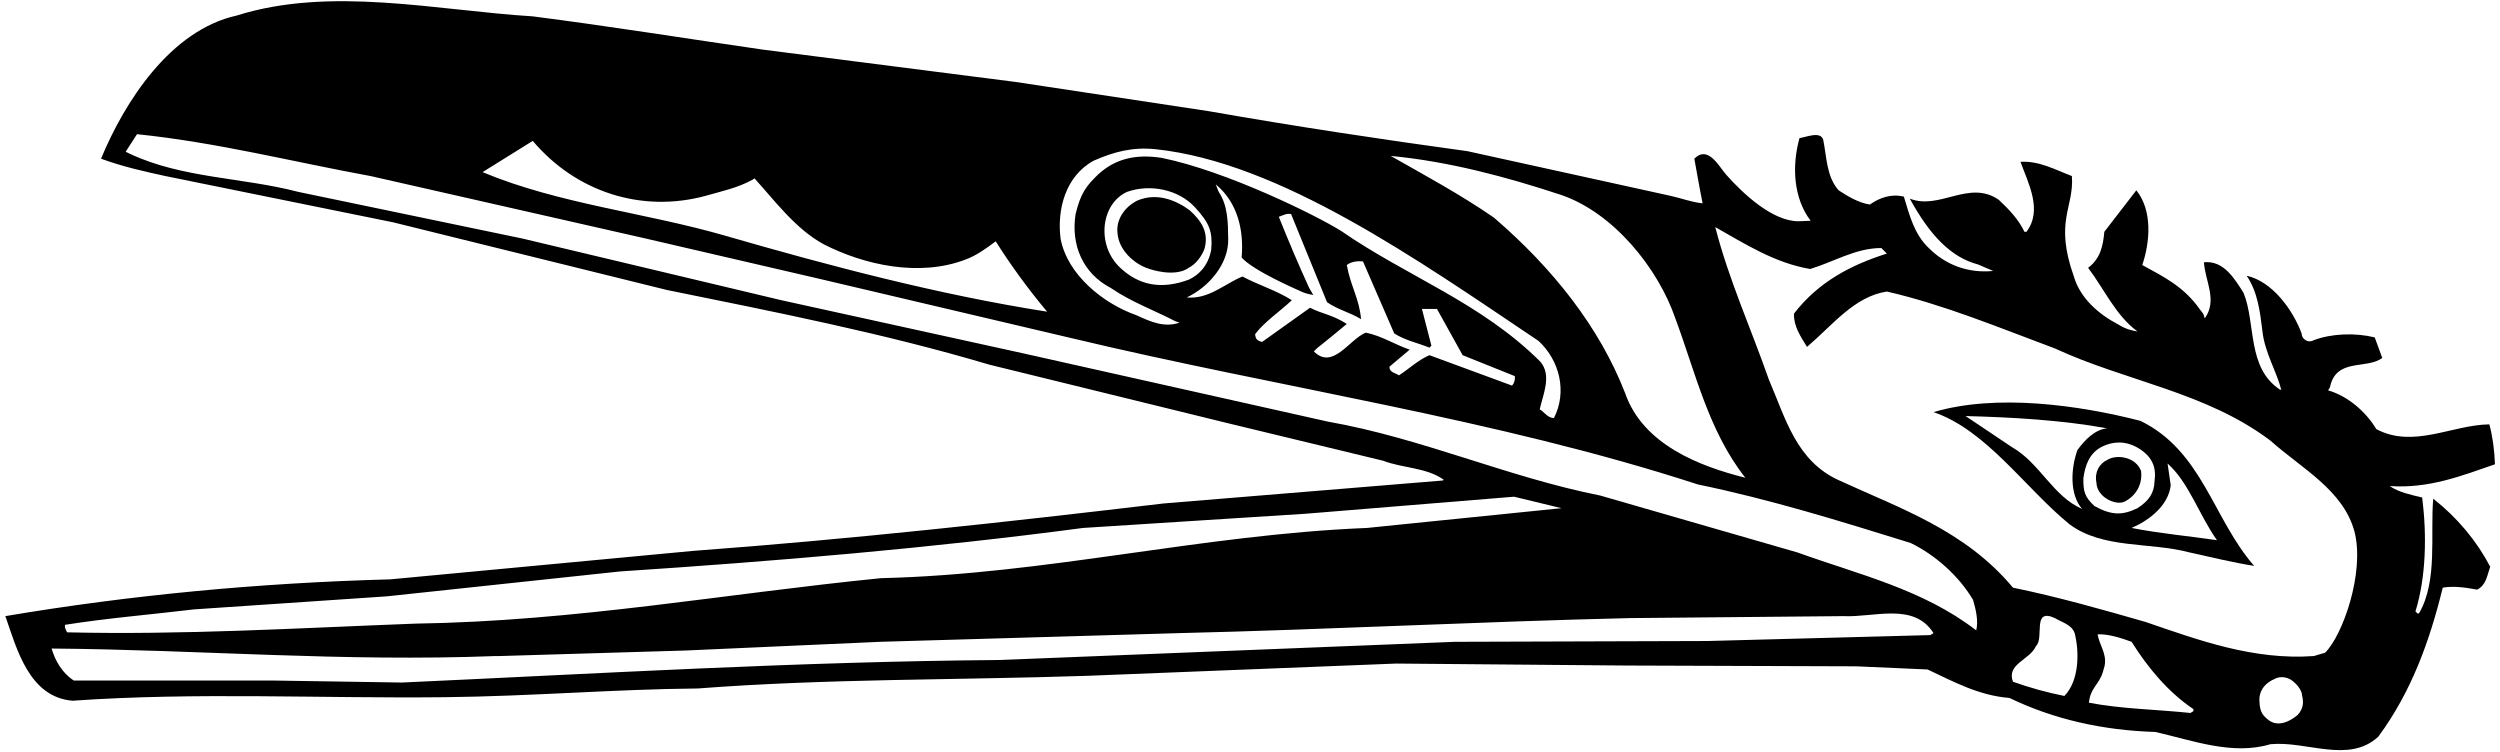 <?xml version="1.0" encoding="UTF-8"?>
<svg xmlns="http://www.w3.org/2000/svg" xmlns:xlink="http://www.w3.org/1999/xlink" width="505pt" height="152pt" viewBox="0 0 505 152" version="1.1">
<g id="surface1">
<path style=" stroke:none;fill-rule:nonzero;fill:rgb(0%,0%,0%);fill-opacity:1;" d="M 491.516 100.734 C 490.879 107.844 492.473 117.348 488.641 123.895 C 488.32 124.055 488.16 123.734 487.922 123.496 C 490.078 116.547 490.238 108.082 489.281 100.496 C 486.965 99.938 484.566 99.457 482.73 98.18 C 490.637 98.738 497.266 96.105 503.977 93.789 C 503.895 90.992 503.496 88.117 502.855 85.723 C 495.348 85.801 487.523 90.672 480.016 86.68 C 477.859 83.086 474.188 79.973 470.273 78.852 L 470.633 78.293 C 471.852 72.195 478.02 74.699 481.215 72.305 L 479.695 68.152 C 475.781 67.195 470.992 67.352 467.398 68.711 C 466.121 69.43 464.922 68.391 464.922 67.352 C 463.164 62.641 459.094 56.891 453.82 55.695 C 456.059 58.969 456.535 62.961 457.016 66.953 C 457.496 71.266 459.891 75.02 460.848 78.852 C 460.77 78.773 460.688 78.613 460.531 78.695 C 453.82 74.223 455.738 65.355 453.184 59.129 C 451.344 56.254 449.188 52.578 445.195 52.977 C 445.438 56.812 447.992 60.645 445.355 64.32 C 445.027 63.082 445.055 63.449 444.355 62.473 C 441.164 57.918 437.129 55.934 432.738 53.539 C 434.336 48.824 434.812 42.516 431.539 38.441 L 425.07 46.828 C 424.832 49.625 424.273 52.262 421.797 54.098 C 425.07 58.41 427.387 63.762 431.777 66.953 C 430.902 66.793 429.562 66.613 427.805 65.496 C 423.973 63.5 420.199 60.246 418.922 55.852 C 414.93 44.613 419 41.957 418.523 35.566 C 415.168 34.289 411.895 32.453 408.141 32.691 C 409.656 36.926 412.691 42.438 409.34 46.828 L 408.938 46.828 C 407.82 44.434 405.902 42.355 403.746 40.359 C 397.758 36.207 391.77 42.516 385.777 40.121 C 389.812 47.508 394.086 51.98 399.555 53.418 L 402.629 54.734 C 397.68 55.215 393.125 53.617 389.613 50.102 C 386.656 47.309 385.699 43.395 384.582 39.723 C 382.023 39.082 379.629 39.961 377.715 41.316 C 375.555 41 373.32 39.723 371.402 38.441 C 368.93 35.648 369.008 31.734 368.289 28.223 C 367.73 26.465 365.016 27.66 363.496 27.902 C 361.922 33.551 362.277 40.062 365.754 44.594 L 363.336 44.691 C 358.086 44.734 352.156 39.184 348.723 35.328 C 347.203 33.625 345.051 29.258 342.254 32.055 C 342.812 35.09 343.371 38.363 343.93 41.078 C 341.695 40.84 339.617 40.039 337.461 39.562 L 296.414 30.535 C 278.922 28.141 261.512 25.508 244.262 22.473 L 205.211 16.562 L 154.02 10.012 C 138.523 7.777 123.191 5.301 107.617 3.305 C 88.211 2.105 66.73 -2.844 47.801 3.145 C 34.465 6.098 25.203 20.477 20.41 32.055 C 24.723 33.652 29.035 34.609 33.426 35.566 L 79.426 44.91 L 134.691 58.57 C 156.652 63.039 178.617 67.352 199.859 73.664 L 248.336 85.562 L 279.402 93.07 C 283.316 94.586 288.188 94.426 291.621 96.902 L 291.461 97.062 L 235.078 101.695 C 203.371 105.449 172.309 108.883 140.043 111.277 L 78.867 117.027 C 52.195 117.746 26.16 120.223 1.082 124.457 C 3.398 131.082 5.875 140.828 14.66 141.547 C 39.578 139.789 64.844 141.113 89.762 140.836 C 107.688 140.637 123.832 139.23 141 139.07 C 166.957 137.074 193.152 137.395 219.586 136.516 L 282.039 134.039 L 328.598 134.438 L 374.996 134.598 L 389.371 135.234 C 394.645 137.711 399.754 140.508 405.902 140.984 C 414.848 145.301 424.75 147.535 435.371 147.855 C 442.801 149.531 450.945 152.645 458.613 150.332 C 465.961 149.613 474.426 154.324 480.414 148.812 C 487.125 139.707 490.797 129.484 493.434 118.707 C 495.75 118.305 498.145 118.707 500.383 119.105 C 502.137 118.227 502.355 116.488 503.016 114.473 C 500.301 109.281 496.387 104.57 491.516 100.734 Z M 315.422 39.402 C 325.883 42.996 334.906 54.098 338.422 64.32 C 342.492 75.262 345.129 87.078 352.555 96.504 C 343.293 94.188 331.871 89.793 328.277 79.414 C 323.086 66.074 313.664 54.176 301.766 43.953 C 295.055 39.32 287.949 35.488 280.922 31.496 C 292.66 32.613 304.32 35.727 315.422 39.402 Z M 220.941 32.453 C 224.938 30.695 228.691 29.66 233.402 30.137 C 258.477 32.773 286.43 52.5 310.789 68.871 C 315.02 72.785 316.617 79.094 313.902 84.445 C 312.625 84.445 311.984 83.246 311.027 82.688 C 311.664 79.73 313.504 75.898 311.188 73.102 C 299.207 61.125 284.195 55.852 270.938 46.668 C 265.887 43.496 247.695 34.531 234.68 31.895 C 229.449 31.074 225.336 32.055 221.902 35.168 C 219.426 37.547 218.328 38.941 217.27 43.234 C 216.289 49.445 218.707 55.215 224.379 58.168 C 228.449 60.965 233.082 62.641 237.395 64.879 L 238.254 65.176 C 235.219 66.215 232.504 65.039 229.566 63.68 C 222.941 61.363 215.594 55.535 214.234 48.188 C 213.496 42.379 215.191 35.566 220.941 32.453 Z M 275.887 67.195 C 272.535 68.551 269.23 74.82 265.395 70.988 L 265.984 70.387 C 267.98 68.789 270.059 67.113 272.055 65.438 C 269.059 63.52 267.105 63.441 264.629 62.164 L 254.945 69.07 L 254.594 68.969 C 253.957 68.73 253.656 68.543 253.527 67.512 C 255.285 65.117 258.477 62.961 260.953 60.645 C 257.84 58.648 254.246 57.609 250.973 55.852 C 247.297 57.371 244.184 60.484 239.711 60.086 C 244.023 58.09 248.258 53.379 248.098 48.188 C 248.055 44.871 248.016 41.477 246.18 38.762 L 245.578 37.246 C 249.973 40.859 251.289 46.43 250.812 52.02 C 253.129 54.656 261.734 58.379 262.344 58.66 C 263.504 59.223 264.051 59.363 265.285 59.586 L 264.438 58.129 C 262.281 53.418 260.234 48.586 258.32 43.793 C 259.465 43.395 259.836 43.074 260.797 43.234 L 268.062 61.043 C 270.219 62.562 272.773 63.121 274.93 64.477 C 274.609 60.406 272.773 57.691 272.055 53.539 C 272.855 52.898 274.133 52.66 275.328 52.82 L 281.637 67.352 C 283.875 68.789 286.43 69.27 288.746 70.227 L 289.145 69.828 L 287.23 62.402 L 290.266 62.402 L 295.453 71.746 L 305.996 75.977 C 306.074 76.699 305.914 77.336 305.438 77.895 L 288.746 71.746 C 286.512 72.703 284.672 74.461 282.598 75.82 C 281.957 75.34 280.602 75.262 280.68 74.062 L 284.754 70.629 C 281.719 69.59 279.082 67.832 275.887 67.195 Z M 226.293 54.098 C 223.816 51.781 222.801 48.508 223.18 45.312 C 223.598 42.238 225.234 39.883 227.652 38.762 C 232.324 37.105 238.074 38.262 241.387 41.879 C 244.359 45.117 244.98 46.789 244.66 50.504 C 244.023 53.738 242.188 55.492 240.23 56.453 C 234.539 58.59 230.047 57.609 226.293 54.098 Z M 107.617 28.461 C 116.324 38.762 129.582 43.074 142.52 39.562 C 145.871 38.602 149.027 37.953 152.062 36.277 L 152.402 36.027 C 156.477 40.5 160.648 46.191 166.316 49.305 C 174.543 53.539 185.723 56.012 195.066 52.418 C 197.223 51.621 199.223 50.184 201.137 48.746 C 203.934 53.219 207.688 58.41 211.52 62.961 C 189.559 59.527 167.395 53.656 146.551 47.629 C 130.254 42.91 112.969 41.238 97.477 34.77 Z M 13.141 126.211 C 21.688 124.855 30.551 124.137 39.176 123.098 L 78.148 120.461 L 125.27 115.43 C 156.812 113.355 188.121 110.719 218.785 106.645 L 263.828 103.77 L 305.836 100.336 L 315.422 102.652 L 276.129 106.645 C 242.586 108.004 211.52 115.988 177.977 116.789 C 146.59 119.902 116.324 125.492 83.898 125.973 C 60.582 126.852 36.941 128.289 13.539 127.73 C 13.383 127.25 12.98 126.852 13.141 126.211 Z M 389.93 128.289 L 344.891 129.484 L 293.938 129.645 L 201.938 133.32 C 161.207 133.641 121.516 136.035 81.184 137.871 L 55.469 137.473 L 14.898 137.473 C 12.582 135.957 11.145 133.48 10.426 131.004 C 40.453 131.242 69.047 133.719 100.191 132.52 L 100.961 132.52 L 138.523 131.402 L 177.816 129.645 L 238.191 127.891 C 268.383 127.172 298.73 125.574 329.234 124.855 L 372.363 124.457 C 378.512 124.773 386.578 121.582 390.57 127.891 Z M 399.195 127.332 C 388.414 119.023 375.477 116.07 363.098 111.598 L 323.246 100.098 C 304.398 96.344 287.23 88.516 268.223 85.164 L 206.566 71.348 L 157.852 60.645 L 105.543 48.188 L 60.262 38.762 C 48.918 35.809 36.801 36.027 26.258 31.074 L 25.383 30.656 L 27.676 27.102 C 43.891 28.781 59.145 32.691 74.875 35.566 L 130.461 48.188 L 165.918 56.414 L 216.473 68.312 C 258.559 78.375 302.242 84.605 342.973 97.859 C 357.668 100.895 371.805 105.289 385.938 109.68 C 390.891 112.078 395.684 116.309 398.559 121.18 C 399.117 123.098 399.676 125.492 399.195 127.332 Z M 417.004 140.586 C 413.41 139.867 409.977 138.91 406.621 137.711 C 405.254 134.098 410.016 133.348 411.266 130.504 C 413.02 128.906 410.375 122.699 415.09 124.855 C 416.523 125.734 418.441 126.133 419.082 127.891 C 420.039 131.645 420.039 137.473 417.004 140.586 Z M 442.48 144.02 C 435.613 143.301 428.586 143.223 421.957 141.945 C 422.277 138.898 423.965 138.359 424.77 135.785 L 425.133 134.488 C 425.609 132.012 424.113 130.445 423.715 128.129 C 425.871 128.047 428.426 128.848 430.582 129.645 C 433.777 134.758 437.93 139.789 443.039 143.223 C 443.277 143.781 442.719 143.781 442.48 144.02 Z M 464.121 144.422 C 462.605 145.699 460.289 146.895 458.371 145.539 C 457.098 144.582 456.496 143.852 456.418 141.785 C 456.297 140.695 456.52 138.727 458.934 137.402 L 459.344 137.215 C 460.512 136.504 461.879 136.773 462.766 137.312 C 463.852 138.031 465.023 139.406 465.023 140.547 C 465.352 141.773 465.32 143.145 464.121 144.422 Z M 469.676 131.844 L 467.398 132.52 C 455.258 133.398 444.156 129.328 433.457 125.652 C 424.594 123.098 415.566 120.543 406.621 118.707 C 396.961 107.125 383.863 102.73 371.562 97.062 C 362.777 93.148 360.621 84.285 357.348 76.777 C 353.754 66.477 349.203 56.492 346.484 45.871 C 352.555 49.305 358.547 53.137 365.652 54.336 C 370.445 52.898 374.84 50.102 380.027 50.102 L 381.145 51.223 C 374.117 53.457 367.41 56.812 362.379 63.359 C 362.301 65.914 363.738 67.992 365.016 70.07 C 370.285 65.598 374.52 59.926 381.145 58.887 C 392.887 61.602 403.906 66.234 415.09 70.387 C 429.383 77.016 445.594 79.172 458.613 88.996 C 464.844 94.586 473.387 98.98 475.621 107.445 C 477.699 115.668 473.227 128.328 469.676 131.844 "/>
<path style=" stroke:none;fill-rule:nonzero;fill:rgb(0%,0%,0%);fill-opacity:1;" d="M 432.34 85.004 C 419.879 81.809 403.27 79.492 390.57 83.246 C 401.273 86.918 408.938 98.418 417.965 105.848 C 424.75 110.957 434.254 109.441 442.32 111.598 C 446.633 112.555 451.266 113.672 455.34 114.312 C 447.031 104.809 444.879 91.074 432.34 85.004 Z M 406.465 90.355 L 397.039 84.043 C 406.383 84.285 416.445 84.844 425.629 86.52 C 423.152 86.762 421.078 88.918 419.641 90.914 C 418.281 94.668 418.043 99.938 420.598 102.812 C 414.688 100.258 412.055 93.547 406.465 90.355 Z M 423.074 102.215 C 421.098 100.375 420.816 99.277 420.84 96.664 C 421.156 94.105 422.035 91.473 424.672 90.195 C 426.828 89.156 429.324 88.977 431.938 90.516 C 434.793 92.25 435.613 94.426 435.215 97.223 C 435.133 99.539 434.156 101.113 431.777 102.652 C 428.723 104.129 426.527 104.129 423.074 102.215 Z M 430.582 106.645 C 434.094 105.129 438.008 102.172 438.488 98.02 L 437.848 93.629 C 442.16 97.461 444.238 104.09 447.832 109.121 C 442.48 108.324 436.254 107.766 430.582 106.645 "/>
<path style=" stroke:none;fill-rule:nonzero;fill:rgb(0%,0%,0%);fill-opacity:1;" d="M 432.496 95.145 C 431.461 92.352 427.766 91.73 425.789 92.828 C 424.031 93.629 423.074 95.387 423.473 97.461 C 423.555 100.496 427.527 102.234 429.223 101.293 C 431.539 100.098 432.816 97.781 432.496 95.145 "/>
<path style=" stroke:none;fill-rule:nonzero;fill:rgb(0%,0%,0%);fill-opacity:1;" d="M 240.27 42.438 C 237.254 40.238 233.48 38.922 229.727 40.52 C 227.332 41.719 225.414 44.191 225.734 47.07 C 225.977 50.504 229.09 53.379 232.203 54.336 C 232.184 54.332 237.309 56.133 240.109 54.098 C 241.547 53.379 242.746 51.781 243.305 50.262 C 244.184 47.148 242.887 44.754 240.27 42.438 "/>
</g>
</svg>
